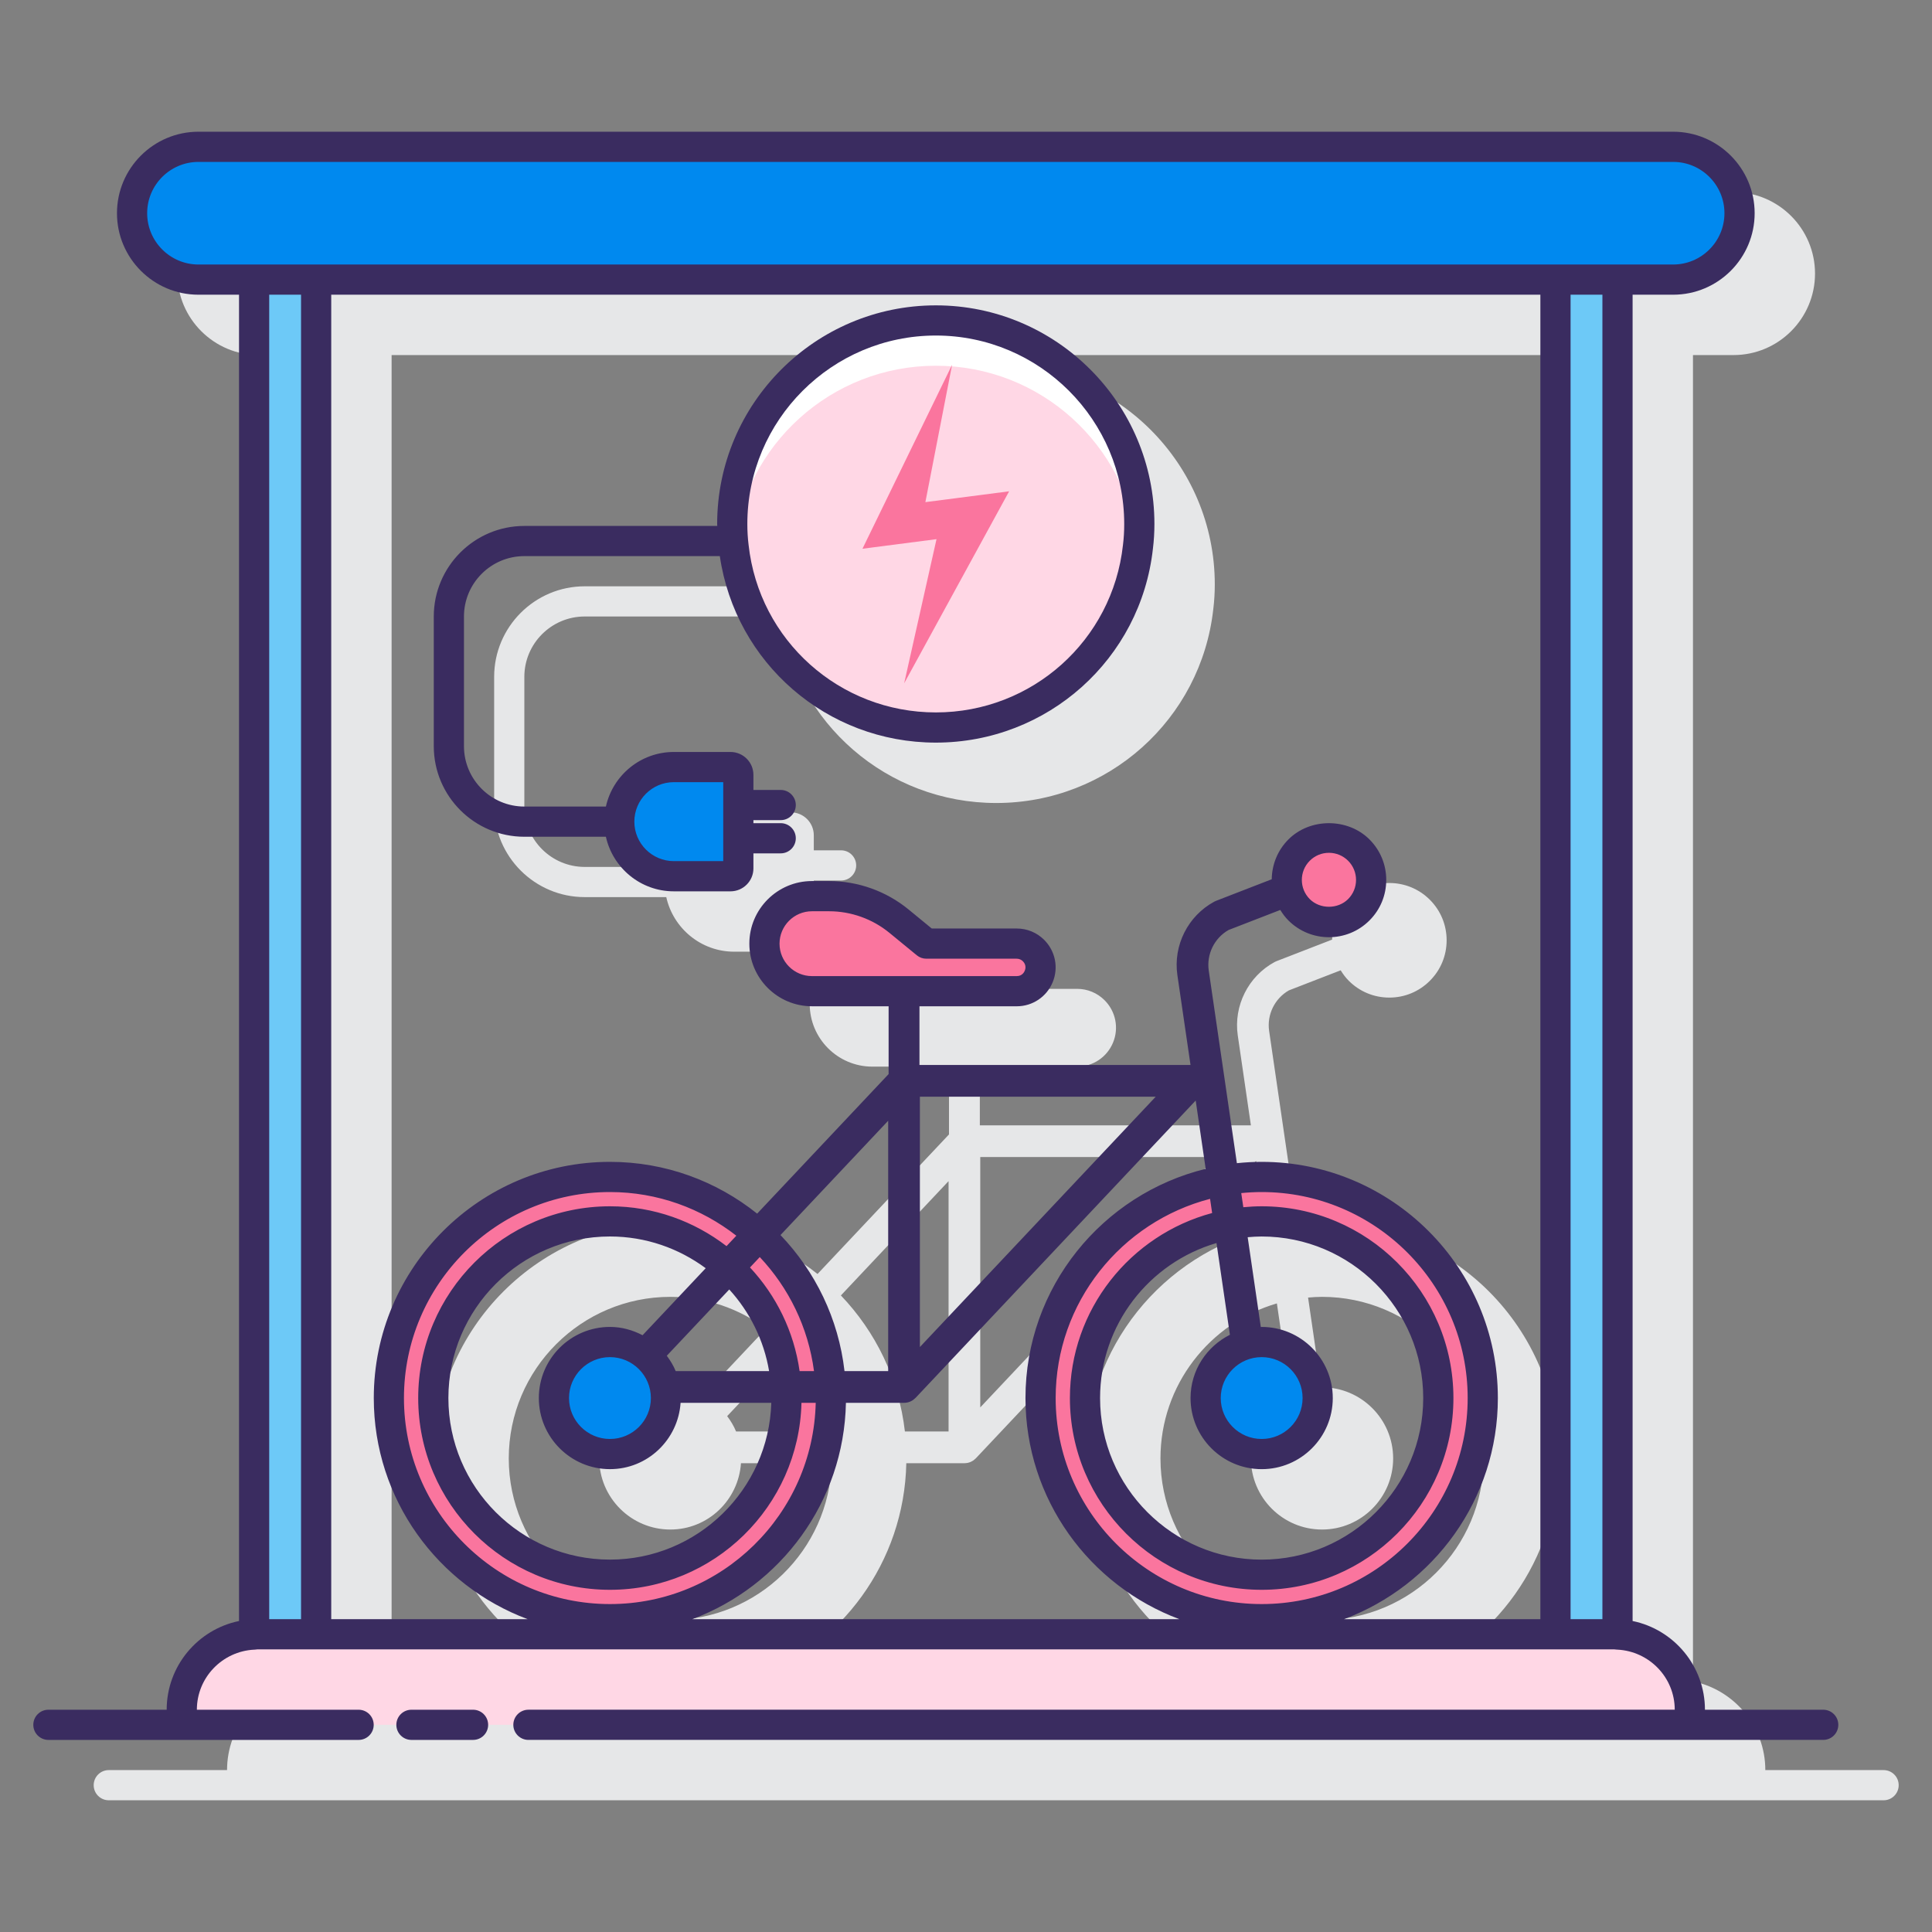 <?xml version="1.0" encoding="utf-8"?>
<!-- Generator: Adobe Illustrator 22.0.1, SVG Export Plug-In . SVG Version: 6.00 Build 0)  -->
<svg version="1.1" id="Layer_1" xmlns="http://www.w3.org/2000/svg" xmlns:xlink="http://www.w3.org/1999/xlink" x="0px" y="0px"
	 viewBox="0 0 128 128" style="enable-background:new 0 0 128 128;" xml:space="preserve">
<rect x="0" y="0" width="128" height="128" fill="#808080" stroke="none"/>
<style type="text/css">
	.st0{fill:#263238;}
	.st1{fill:#E6E7E8;}
	.st2{fill:#FFD7E5;}
	.st3{fill:#0089EF;}
	.st4{fill:#6DC9F7;}
	.st5{fill:#FA759E;}
	.st6{fill:#FFFFFF;}
	.st7{fill:#3A2C60;}
	.st8{fill:#D4FBFF;}
</style>
<g>
	<g>
		<path class="st1" d="M38.739,59.436h5.403c0.459,2.065,2.299,3.616,4.5,3.616h3.756c0.837,0,1.518-0.681,1.518-1.518v-0.998h1.808
			c0.553,0,1-0.448,1-1s-0.447-1-1-1h-1.808v-0.2h1.808c0.553,0,1-0.448,1-1s-0.447-1-1-1h-1.808v-0.998
			c0-0.837-0.681-1.518-1.518-1.518h-3.756c-2.201,0-4.041,1.551-4.5,3.616h-5.403c-2.206,0-4-1.794-4-4v-8.592c0-2.206,1.794-4,4-4
			H51.69c1.035,7.078,7.09,12.357,14.313,12.357c7.393,0,13.576-5.533,14.382-12.857c0.064-0.523,0.098-1.069,0.098-1.623
			c0-7.99-6.495-14.49-14.479-14.49c-7.99,0-14.49,6.5-14.49,14.49c0,0.042,0.007,0.081,0.007,0.123H38.739c-3.309,0-6,2.691-6,6
			v8.592C32.739,56.745,35.431,59.436,38.739,59.436z"/>
		<path class="st1" d="M124.793,117.273h-7.836c0-2.896-2.061-5.318-4.793-5.878V23.524h2.688c2.977,0,5.398-2.422,5.398-5.399
			c0-2.977-2.422-5.398-5.398-5.398H17.148c-2.977,0-5.398,2.422-5.398,5.398c0,2.977,2.422,5.399,5.398,5.399h2.687v87.871
			c-2.731,0.56-4.792,2.983-4.792,5.878H7.207c-0.553,0-1,0.448-1,1s0.447,1,1,1h8.836h0.999h97.915h1h8.836c0.553,0,1-0.448,1-1
			S125.346,117.273,124.793,117.273z M64.306,96.857c0.008-0.003,0.016-0.009,0.024-0.013c0.055-0.025,0.108-0.053,0.157-0.087
			c0.02-0.014,0.037-0.031,0.057-0.047c0.036-0.028,0.071-0.056,0.103-0.089c0.004-0.004,0.009-0.007,0.012-0.011l18.558-19.698
			l0.661,4.526c-6.841,1.672-11.939,7.837-11.939,15.186c0,6.709,4.251,12.428,10.195,14.649H49.865
			c5.849-2.185,10.047-7.762,10.18-14.332h3.85C64.041,96.941,64.18,96.911,64.306,96.857z M64.945,93.244V76.658h15.626
			L64.945,93.244z M82.877,96.624c0,2.598,2.113,4.712,4.711,4.712c2.599,0,4.712-2.114,4.712-4.712s-2.113-4.712-4.712-4.712
			c-0.019,0-0.037,0.005-0.056,0.006l-0.869-5.951c0.306-0.026,0.613-0.047,0.925-0.047c5.902,0,10.705,4.802,10.705,10.705
			s-4.803,10.705-10.705,10.705s-10.704-4.802-10.704-10.705c0-4.863,3.263-8.973,7.713-10.271l0.888,6.078
			C83.945,93.207,82.877,94.786,82.877,96.624z M48.767,94.84c-0.151-0.368-0.355-0.704-0.59-1.018l4.137-4.392
			c1.353,1.485,2.292,3.346,2.64,5.41H48.767z M46.573,92.462c-0.651-0.339-1.378-0.55-2.162-0.55c-2.599,0-4.712,2.114-4.712,4.712
			s2.113,4.712,4.712,4.712c2.49,0,4.514-1.947,4.68-4.395H55.1c-0.169,5.755-4.893,10.388-10.689,10.388
			c-5.902,0-10.704-4.802-10.704-10.705S38.509,85.92,44.411,85.92c2.376,0,4.566,0.788,6.344,2.103L46.573,92.462z M62.845,94.84
			h-2.893c-0.397-3.479-1.941-6.608-4.241-9.014l7.134-7.573V94.84z M106.054,111.273H93.042c5.944-2.221,10.196-7.94,10.196-14.649
			c0-8.629-7.021-15.649-15.649-15.649c-0.555,0-1.102,0.031-1.642,0.088l-1.864-12.76c-0.157-1.078,0.368-2.151,1.311-2.689
			l3.429-1.329c0.152,0.246,0.325,0.483,0.539,0.696c0.717,0.717,1.67,1.112,2.684,1.112c1.015,0,1.968-0.395,2.685-1.112
			c0.718-0.717,1.112-1.67,1.112-2.685s-0.395-1.967-1.112-2.685c-1.48-1.481-3.888-1.479-5.368,0
			c-0.729,0.729-1.094,1.683-1.106,2.64l-3.687,1.429c-0.041,0.016-0.081,0.034-0.12,0.055c-1.749,0.945-2.731,2.902-2.444,4.87
			l0.869,5.951H64.917v-3.889h6.443c1.046,0,1.98-0.625,2.381-1.59c0.4-0.966,0.181-2.068-0.559-2.808
			c-0.486-0.487-1.134-0.755-1.822-0.755h-5.63l-1.534-1.259c-1.48-1.215-3.351-1.884-5.266-1.884h-1.136
			c-2.287,0-4.148,1.861-4.148,4.148c0,2.287,1.861,4.148,4.148,4.148h5.079v4.492l-8.71,9.246c-2.677-2.141-6.065-3.43-9.751-3.43
			c-8.629,0-15.648,7.02-15.648,15.649c0,6.709,4.251,12.428,10.195,14.649H25.945V23.524h80.108V111.273z"/>
	</g>
	<g>
		
			<ellipse transform="matrix(0.924 -0.383 0.383 0.924 -8.567 26.369)" class="st6" cx="62" cy="34.718" rx="13.485" ry="13.485"/>
		<g>
			<g>
				<path class="st5" d="M40.411,77.976c-8.077,0-14.649,6.571-14.649,14.649s6.572,14.649,14.649,14.649
					s14.649-6.571,14.649-14.649S48.489,77.976,40.411,77.976z M40.411,104.329c-6.464,0-11.704-5.24-11.704-11.704
					c0-6.464,5.24-11.704,11.704-11.704s11.704,5.24,11.704,11.704C52.116,99.089,46.876,104.329,40.411,104.329z"/>
				<path class="st5" d="M83.588,77.976c-8.077,0-14.649,6.571-14.649,14.649s6.572,14.649,14.649,14.649
					s14.649-6.571,14.649-14.649S91.666,77.976,83.588,77.976z M83.588,104.329c-6.464,0-11.704-5.24-11.704-11.704
					c0-6.464,5.24-11.704,11.704-11.704c6.464,0,11.704,5.24,11.704,11.704C95.293,99.089,90.053,104.329,83.588,104.329z"/>
				<path class="st5" d="M61.373,62.516h5.987c0.418,0,0.819,0.166,1.115,0.462l0,0c0.993,0.993,0.29,2.691-1.115,2.691H53.794
					c-1.739,0-3.148-1.41-3.148-3.148v0c0-1.739,1.41-3.148,3.148-3.148h1.135c1.689,0,3.326,0.586,4.632,1.657L61.373,62.516z"/>
				<circle class="st3" cx="40.411" cy="92.624" r="3.712"/>
				<circle class="st3" cx="83.588" cy="92.624" r="3.712"/>
				<circle class="st5" cx="88.045" cy="58.298" r="2.796"/>
			</g>
			<g>
				<path class="st2" d="M75.394,36.221c-0.74,6.73-6.46,11.98-13.39,11.98c-6.94,0-12.66-5.25-13.4-11.98
					c0.74-6.74,6.46-11.99,13.4-11.99C68.934,24.231,74.654,29.481,75.394,36.221z"/>
				<g>
					<g>
						<g>
							<polygon class="st5" points="63.079,24.166 57.141,36.355 62.046,35.721 59.903,45.271 66.858,32.55 61.309,33.268 							
								"/>
						</g>
					</g>
				</g>
			</g>
		</g>
		<path class="st3" d="M110.851,18.524H13.149c-2.419,0-4.399-1.979-4.399-4.399v0c0-2.419,1.979-4.399,4.399-4.399h97.703
			c2.419,0,4.399,1.979,4.399,4.399v0C115.25,16.545,113.27,18.524,110.851,18.524z"/>
		<g>
			<path class="st4" d="M17.042,108.273h3.904V18.524h-4.11v89.77C16.905,108.291,16.971,108.273,17.042,108.273z"/>
			<path class="st4" d="M106.958,108.273c0.071,0,0.136,0.018,0.206,0.021v-89.77h-4.11v89.749H106.958z"/>
		</g>
		<path class="st2" d="M12.043,114.273v-1c0-2.757,2.242-5,4.999-5h89.916c2.757,0,4.999,2.243,4.999,5v1H12.043z"/>
		<g>
			<path class="st3" d="M48.398,58.052h-3.756c-1.997,0-3.616-1.619-3.616-3.616v0c0-1.997,1.619-3.616,3.616-3.616h3.756
				c0.286,0,0.518,0.232,0.518,0.518v6.196C48.916,57.82,48.684,58.052,48.398,58.052z"/>
			<g>
				<path class="st7" d="M62.004,20.231c-7.99,0-14.49,6.5-14.49,14.49c0,0.042,0.007,0.082,0.007,0.124H34.739
					c-3.309,0-6,2.691-6,6v8.592c0,3.309,2.691,6,6,6h5.403c0.459,2.065,2.299,3.616,4.5,3.616h3.756
					c0.837,0,1.518-0.681,1.518-1.518v-0.998h1.808c0.553,0,1-0.448,1-1s-0.447-1-1-1h-1.808v-0.201h1.808c0.553,0,1-0.448,1-1
					s-0.447-1-1-1h-1.808v-0.998c0-0.837-0.681-1.518-1.518-1.518h-3.756c-2.201,0-4.041,1.551-4.5,3.616h-5.403
					c-2.206,0-4-1.794-4-4v-8.592c0-2.206,1.794-4,4-4H47.69c1.036,7.078,7.09,12.356,14.313,12.356
					c7.394,0,13.578-5.533,14.382-12.857c0.064-0.522,0.098-1.068,0.098-1.623C76.483,26.731,69.988,20.231,62.004,20.231z
					 M44.643,51.82h3.273v5.232h-3.273c-1.442,0-2.616-1.173-2.616-2.616S43.2,51.82,44.643,51.82z M74.399,36.111
					c-0.694,6.322-6.023,11.089-12.396,11.089c-6.378,0-11.711-4.768-12.407-11.101c-0.056-0.45-0.083-0.915-0.083-1.379
					c0-6.887,5.604-12.49,12.49-12.49c6.881,0,12.479,5.603,12.479,12.49C74.483,35.193,74.456,35.656,74.399,36.111z"/>
				<path class="st7" d="M31.341,113.274h-4.082c-0.553,0-1,0.448-1,1s0.447,1,1,1h4.082c0.553,0,1-0.448,1-1
					S31.894,113.274,31.341,113.274z"/>
				<path class="st7" d="M120.793,113.274h-7.836c0-2.896-2.061-5.318-4.793-5.878V19.525h2.688c2.977,0,5.398-2.422,5.398-5.399
					s-2.422-5.399-5.398-5.399H13.148c-2.977,0-5.398,2.422-5.398,5.399s2.422,5.399,5.398,5.399h2.688v87.871
					c-2.732,0.56-4.793,2.983-4.793,5.878H3.207c-0.553,0-1,0.448-1,1s0.447,1,1,1h8.836h0.999h10.717c0.553,0,1-0.448,1-1
					s-0.447-1-1-1H13.043c0-2.136,1.688-3.872,3.797-3.98c0.012,0,0.026,0,0.038-0.001c0.021-0.001,0.141-0.014,0.192-0.02h3.875
					h82.109h3.903l-0.026,0c0.032,0.005,0.157,0.018,0.19,0.019c0.012,0,0.025,0.001,0.038,0.001c2.11,0.108,3.797,1.843,3.797,3.98
					H35.009c-0.553,0-1,0.448-1,1s0.447,1,1,1h75.948h1h8.836c0.553,0,1-0.448,1-1S121.346,113.274,120.793,113.274z M55.951,90.84
					c-0.397-3.479-1.941-6.608-4.241-9.014l7.134-7.573V90.84H55.951z M53.93,90.84h-0.954c-0.373-2.635-1.553-5.009-3.287-6.868
					l0.648-0.688C52.252,85.319,53.548,87.935,53.93,90.84z M43.123,92.625c0,1.495-1.217,2.711-2.712,2.711
					s-2.712-1.216-2.712-2.711s1.217-2.712,2.712-2.712S43.123,91.13,43.123,92.625z M42.572,88.462
					c-0.65-0.339-1.378-0.55-2.161-0.55c-2.599,0-4.712,2.114-4.712,4.712c0,2.598,2.113,4.711,4.712,4.711
					c2.49,0,4.514-1.947,4.68-4.395H51.1c-0.169,5.755-4.893,10.388-10.689,10.388c-5.902,0-10.704-4.802-10.704-10.704
					S34.509,81.92,40.411,81.92c2.376,0,4.566,0.788,6.344,2.102L42.572,88.462z M44.767,90.84c-0.151-0.368-0.355-0.704-0.59-1.018
					l4.138-4.392c1.353,1.485,2.292,3.346,2.64,5.41H44.767z M48.134,82.559c-2.143-1.648-4.816-2.639-7.723-2.639
					c-7.005,0-12.704,5.699-12.704,12.705c0,7.005,5.699,12.704,12.704,12.704c6.899,0,12.519-5.53,12.689-12.388h0.944
					c-0.17,7.379-6.214,13.333-13.633,13.333c-7.525,0-13.648-6.123-13.648-13.649s6.123-13.649,13.648-13.649
					c3.157,0,6.058,1.087,8.373,2.893L48.134,82.559z M56.045,92.941h3.85c0.146,0,0.285-0.03,0.412-0.084
					c0.008-0.004,0.016-0.009,0.024-0.013c0.055-0.025,0.108-0.053,0.157-0.087c0.02-0.014,0.037-0.031,0.057-0.047
					c0.036-0.028,0.071-0.056,0.103-0.089c0.004-0.004,0.008-0.007,0.012-0.01l18.558-19.698l0.661,4.526
					c-6.841,1.673-11.939,7.837-11.939,15.186c0,6.709,4.252,12.428,10.196,14.649h-32.27
					C51.714,105.088,55.912,99.512,56.045,92.941z M53.794,64.669c-1.185,0-2.148-0.964-2.148-2.148s0.964-2.148,2.148-2.148h1.136
					c1.453,0,2.872,0.508,3.997,1.43l1.813,1.487c0.179,0.147,0.402,0.227,0.634,0.227h5.987c0.153,0,0.299,0.06,0.407,0.168
					c0.246,0.246,0.169,0.521,0.125,0.629c-0.044,0.107-0.185,0.355-0.532,0.355H53.794z M60.945,89.244V72.658h15.626
					L60.945,89.244z M86.3,92.625c0,1.495-1.216,2.711-2.711,2.711s-2.712-1.216-2.712-2.711s1.217-2.712,2.712-2.712
					S86.3,91.13,86.3,92.625z M78.877,92.625c0,2.598,2.113,4.711,4.712,4.711c2.598,0,4.711-2.114,4.711-4.711
					c0-2.598-2.113-4.712-4.711-4.712c-0.019,0-0.037,0.005-0.057,0.006l-0.87-5.951c0.306-0.026,0.614-0.047,0.926-0.047
					c5.902,0,10.704,4.802,10.704,10.705s-4.802,10.704-10.704,10.704s-10.705-4.802-10.705-10.704
					c0-4.863,3.263-8.972,7.713-10.271l0.888,6.078C79.945,89.207,78.877,90.786,78.877,92.625z M70.884,92.625
					c0,7.005,5.699,12.704,12.705,12.704c7.005,0,12.704-5.699,12.704-12.704c0-7.005-5.699-12.705-12.704-12.705
					c-0.411,0-0.816,0.023-1.216,0.062l-0.137-0.937c0.445-0.044,0.896-0.069,1.353-0.069c7.525,0,13.648,6.123,13.648,13.649
					s-6.123,13.649-13.648,13.649c-7.526,0-13.649-6.123-13.649-13.649c0-6.343,4.356-11.674,10.23-13.198l0.137,0.939
					C74.889,81.818,70.884,86.756,70.884,92.625z M99.237,92.625c0-8.629-7.02-15.649-15.648-15.649
					c-0.555,0-1.102,0.031-1.642,0.088l-1.864-12.76c-0.157-1.078,0.368-2.151,1.311-2.689l3.428-1.328
					c0.152,0.246,0.325,0.483,0.539,0.696c0.74,0.74,1.712,1.11,2.685,1.11c0.972,0,1.943-0.37,2.684-1.11
					c0.718-0.717,1.112-1.67,1.112-2.685c0-1.014-0.395-1.967-1.112-2.684c-1.434-1.434-3.935-1.436-5.368,0
					c-0.728,0.729-1.094,1.682-1.106,2.639l-3.687,1.429c-0.041,0.016-0.081,0.034-0.12,0.055c-1.749,0.945-2.731,2.902-2.444,4.87
					l0.87,5.951H60.917v-3.889h6.444c1.046,0,1.979-0.624,2.38-1.59s0.181-2.068-0.56-2.809c-0.486-0.486-1.133-0.754-1.82-0.754
					h-5.63l-1.535-1.26c-1.481-1.215-3.352-1.884-5.266-1.884h-1.136c-2.287,0-4.148,1.861-4.148,4.148s1.861,4.148,4.148,4.148
					h5.079v4.492l-8.71,9.246c-2.677-2.141-6.065-3.43-9.751-3.43c-8.629,0-15.648,7.02-15.648,15.649
					c0,6.709,4.251,12.428,10.195,14.649H21.945V19.525h80.109v87.749H89.042C94.986,105.053,99.237,99.333,99.237,92.625z
					 M89.841,58.297c0,0.48-0.187,0.931-0.526,1.271c-0.678,0.677-1.862,0.678-2.54,0c-0.7-0.701-0.7-1.84,0-2.541
					c0.34-0.339,0.79-0.526,1.27-0.526c0.48,0,0.931,0.187,1.271,0.526c0,0,0,0,0,0C89.654,57.367,89.841,57.818,89.841,58.297z
					 M9.75,14.126c0-1.874,1.524-3.399,3.398-3.399h97.703c1.874,0,3.398,1.525,3.398,3.399s-1.524,3.399-3.398,3.399H13.148
					C11.274,17.525,9.75,16,9.75,14.126z M17.836,107.274V19.525h2.109v87.749H17.836z M104.055,107.274V19.525h2.109v87.749
					H104.055z"/>
			</g>
		</g>
	</g>
</g>
</svg>

